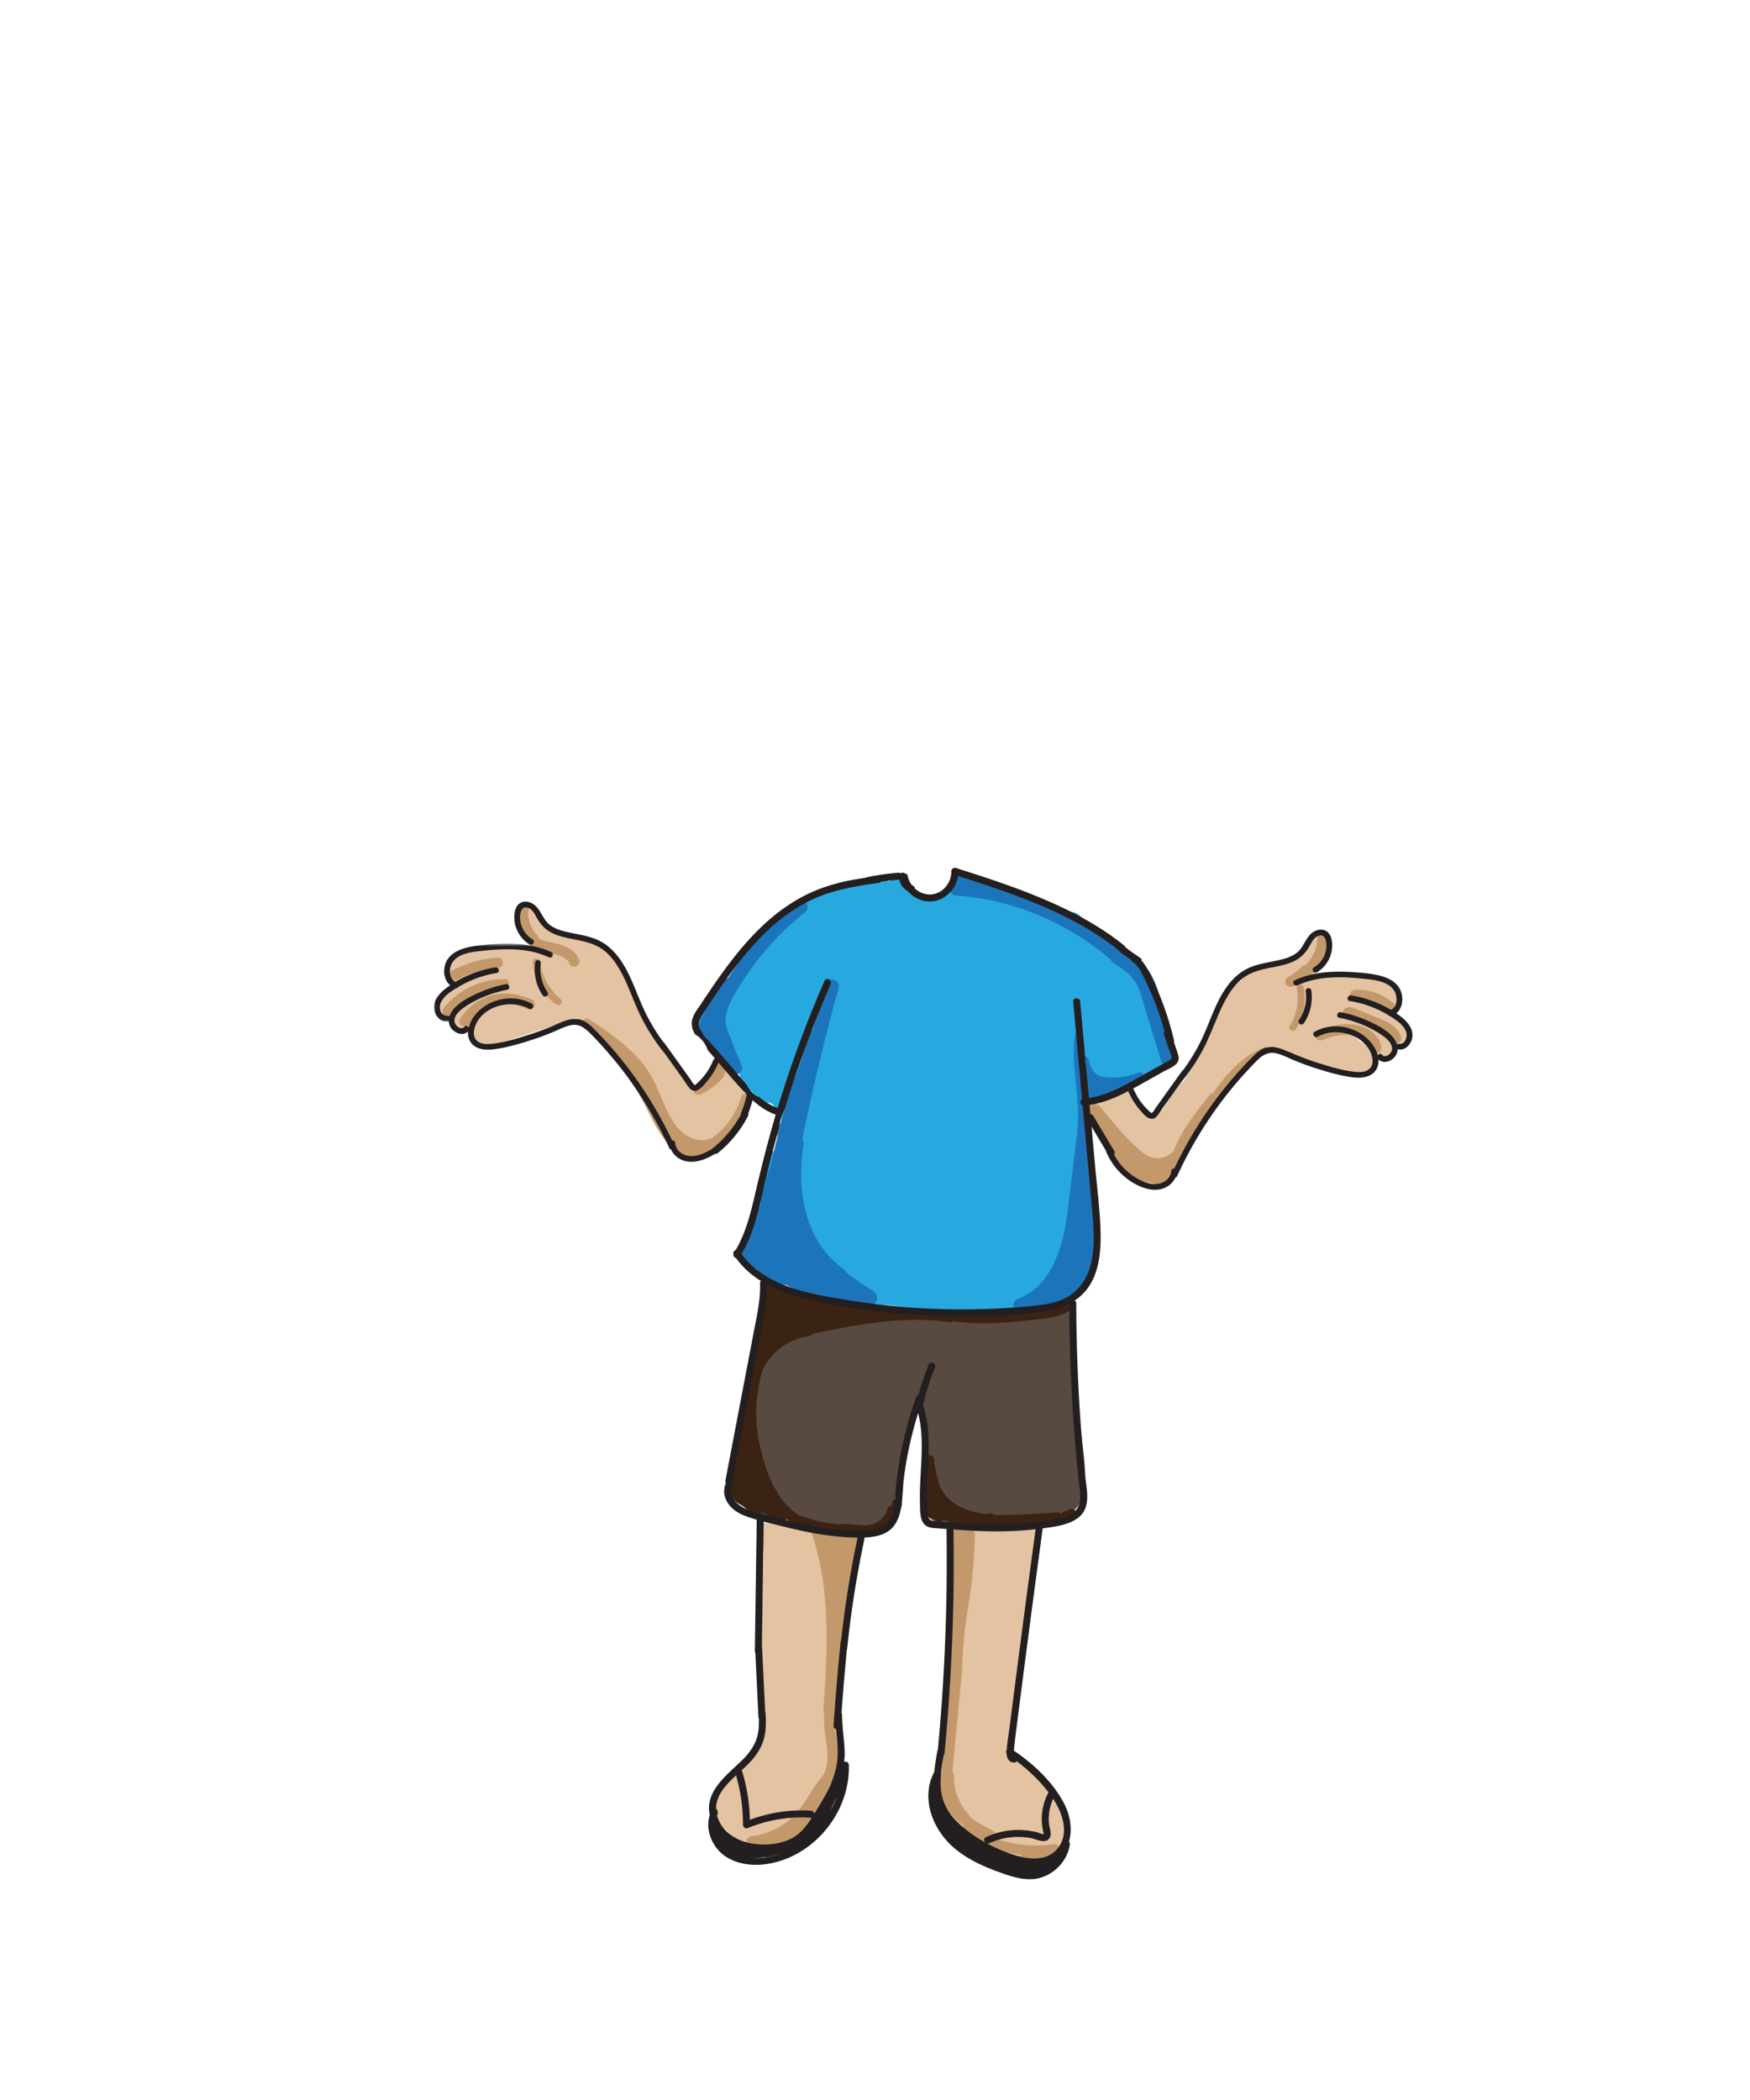 <svg width="500" height="600" xmlns="http://www.w3.org/2000/svg" xmlns:xlink="http://www.w3.org/1999/xlink"><defs><path id="a" d="M0 .705h34.059v22.268H0z"/></defs><g fill="none" fill-rule="evenodd"><path d="M244.84 439.84c.014-.788-.878-1.289-1.498-.9-.177-.217-.432-.362-.736-.334a31.43 31.43 0 01-1.535.087c-.127-.045-.245-.095-.382-.135-1.196-.349-2.502-.18-3.792.025a29.866 29.866 0 01-9.517-2.525c-.59-.269-1.142.046-1.389.49a11.094 11.094 0 01-3.018-.658c-.737-.277-1.402-.739-2.193-.85-.507-.07-1.032.02-1.422.294-.478-.503-1.486-.172-1.616.491a19.422 19.422 0 00-.157 6.515l-.002.028h.005c.013.088.016.177.03.266.051.328.337.56.651.66-.03.19-.068.371-.073.576l-1.226 48.041c-.04 1.567.682 2.633 1.696 3.241a5.73 5.73 0 00-.325 1.41c-3.939 7.285-12.819 12.006-14.656 20.19-.482 2.15.67 3.75 2.22 4.504.27.395.58.77.938 1.12.276.272.572.503.874.722 1.615 2.235 4.296 3.558 7.06 3.607.304.006.603-.04.897-.11.22.03.435.035.651.038 2 .254 3.852.11 5.571-.339a7.182 7.182 0 001.836-.463c.603-.245 1.13-.523 1.584-.905 5.295-2.894 9.107-8.738 11.938-14.068.49-.923.582-1.82.42-2.635a23.792 23.792 0 00.96-16.813 3.822 3.822 0 00-.325-.742c.426-.583.71-1.316.756-2.21l.796-15.356c.025-.087.065-.16.083-.252a135.222 135.222 0 002.563-19.585 3.432 3.432 0 00-.118-1.097c1.262-2.652 1.98-5.353 2.117-8.297a3.287 3.287 0 00-.223-1.312l.74-1.809c.161-.392.045-.702-.183-.91m59.36 82.166c-.538-7.873-7.327-14.583-13.756-18.736l.08-.039c-.817-1.352-1.572-2.732-2.197-4.162 1.017-1.395 1.246-3.337.685-4.978.212-.414.364-.9.433-1.468l5.837-47.698c.025-.203.018-.389.019-.579.294-.06.584-.25.675-.569.026-.086.041-.173.066-.26l.006.002c0-.01 0-.019.002-.029.589-2.114.868-4.268.799-6.466-.02-.673-.874-1.132-1.374-.697-.31-.323-.766-.48-1.228-.477-.725.007-1.385.378-2.083.555a9.168 9.168 0 01-2.793.257c-.157-.47-.604-.853-1.172-.665a24.953 24.953 0 01-8.872 1.258c-1.125-.37-2.268-.708-3.387-.52-.127.022-.24.057-.36.085a23.44 23.44 0 01-1.36-.288c-.268-.065-.517.044-.707.235-.497-.465-1.367-.086-1.468.695-.234.178-.382.47-.296.878.135.63.268 1.258.4 1.887-.2.394-.341.82-.388 1.27-.302 2.93-.05 5.696.695 8.486a3.783 3.783 0 00-.264 1.07 149.057 149.057 0 00-.535 19.713c.004.094.029.171.038.261l-1.503 15.298c-.088.891.06 1.653.358 2.285-.15.21-.286.44-.4.693-.085.19-.15.386-.23.577.374 1.015.433 2.112.004 3.144a22.444 22.444 0 00-.674 1.86c.362.722.542 1.52.434 2.352-.377 2.944-.796 5.877-1.102 8.822l.002.007-.004.014a94.888 94.888 0 00-.172 1.836c.032.265.084.534.17.812.033.102.072.21.104.312-.053 5.864 3.36 10.935 8.005 14.446 4.593 3.472 11.322 7.294 17.175 7.59 5.214.264 10.435-2.885 10.339-8.352a5.359 5.359 0 000-.717" fill="#E4C3A2"/><path d="M243.13 438.246c-.028.105-.05.212-.078.317-.024-.002-.047-.008-.072-.009-.708-.536-1.683-.718-2.612-.713-1.548.008-3.097.041-4.645.062a1.493 1.493 0 00-.514.103c-.06-.024-.127-.03-.19-.045-.077-.229-.14-.459-.219-.687-.622-1.815-3.52-1.036-2.893.798 5.576 16.273 4.47 33.706 3.34 50.586-.027.396.088.7.274.932-.302 3.251.358 6.405.72 9.66.306 2.771.294 5.675-1.13 8.116-.02.02-.043.035-.062.058-3.204 3.62-4.996 8.268-8.507 11.635-3.12 2.991-7.104 4.874-11.353 5.56-1.56-.364-2.759 1.92-1.15 2.718 5.05 2.51 10.84.502 14.645-3.29 3.947-3.936 6.416-9.377 8.577-14.47.015-.02.033-.035.048-.057 1.921-2.683 2.273-6.1 2.023-9.307-.27-3.469-1.264-6.977-.83-10.468.403-.228.711-.632.74-1.224.157-3.119.271-6.239.357-9.36.026-.117.043-.24.041-.377a67.531 67.531 0 01.014-2.546l.004-.22c.06-2.184.243-4.362.533-6.526.054-.15.095-.31.112-.476l.14-1.383c.004-.042 0-.08 0-.12l.818-3.789c.43-.21.703-.572.821-1.027.006-.016.016-.032.023-.049.888-2.207 1.078-4.684.617-7.017a138.87 138.87 0 013.301-16.587c.49-1.869-2.403-2.667-2.893-.798m57.952 88.656c-5.737.866-11.605.216-17.015-1.754.478-.655.501-1.622-.42-2.105-2.114-1.107-4.494-2.384-6.626-3.936a1.44 1.44 0 00-.408-.9c-2.786-2.973-4.2-6.986-4.016-11.011.018-.417-.174-.8-.47-1.075l2.624-27.522c.075-.172.131-.362.134-.588.088-6.165.641-12.308 1.66-18.388a136.125 136.125 0 001.968-21.401c.017-1.496-1.775-1.83-2.596-1.006a1.481 1.481 0 00-1.214.103c-.465-1.513-3.022-1.393-2.927.395.15 2.77.417 5.532.787 8.28-.336.24-.596.62-.666 1.145-.564 4.249-.515 8.5.052 12.737-.343 6.749-.685 13.498-1.029 20.246-.028.569.216.966.572 1.199-.806 8.447-1.61 16.894-2.417 25.343 0 .01.002.02.001.032-.688.144-1.117.76-1.182 1.467-.366 3.957 1.488 7.778 4.134 10.62 1.024 1.098 2.178 2.046 3.395 2.912-.73.58-.97 1.873.062 2.538a35.56 35.56 0 001.773 1.066c.112.28.308.518.605.644l7.894 3.337c.388.164.73.268 1.156.15.145-.04.291-.114.43-.205 1.511.352 3.047.6 4.592.768-.32.28-.535.682-.516 1.115.037.824.66 1.486 1.5 1.5 2.705.045 5.451-.783 7.647-2.371.125-.09.236-.2.336-.318.326-.041.653-.076.978-.124 1.902-.288 1.094-3.18-.798-2.893" fill="#C3996B"/><path d="M308.787 407.606a4.831 4.831 0 00-.233-1.137 5.607 5.607 0 000-1.553c-.834-5.92-1.666-11.841-2.498-17.761.621-.49 1.015-1.307.723-2.096a17.212 17.212 0 01-.77-2.727 15.498 15.498 0 01-.119-.711c-.007-.072-.037-.325-.04-.363-.004-.042-.003-.085-.007-.127 1.711-1.477 1.622-3.764.5-5.565.09-.324.18-.648.288-.968.34-.99-.388-2.23-1.397-2.46-.914-.208-1.739.16-2.206.887-1.074-.3-2.28-.264-3.52.277-4.875 2.125-11.892 1.476-17.127 1.669-6.059.225-12.124.254-18.184.084-4.854-.135-9.7-.407-14.535-.802a47.766 47.766 0 00-6.062-1.62 1.91 1.91 0 00-1.136-.362c-.427-.005-.85-.03-1.276-.05-.373-.055-.74-.128-1.116-.177a1.373 1.373 0 00-.573.063 39.461 39.461 0 01-5.092-.79 1.529 1.529 0 00-1.144-.748c-.178-.025-.355-.047-.532-.07v-.001a21.146 21.146 0 01-4.63-1.177 38.458 38.458 0 01-3.502-1.648c-.854-.461-1.67-.263-2.234.229-.013-.034-.036-.062-.045-.098-.655-2.487-4.514-1.432-3.857 1.064.1.382.25.725.422 1.052v.012l-.003.5-.625 4.465a5.972 5.972 0 00-.035.322c-2.964 5.184-3.916 10.912-3.112 16.78l-.096.398c-.069.283-.11.557-.134.825a96.553 96.553 0 00-2.793 11.174 5.432 5.432 0 00-.054 1.687c-1.52 4.933-3 9.988-3.325 14.86-.099 1.5.047 2.84.395 4.04-.255 1.368.12 2.852 1.457 4.123a8.76 8.76 0 003.623 2.064c.665.4 1.37.768 2.115 1.098.621.303 1.271.535 2.104.813 1.145.38 2.162.348 3.026.038.316.137.663.25 1.044.332 2.398.51 5.194 1.378 7.893 1.582l1.205.39c.51.165 1.032.216 1.548.186.39.18.826.32 1.324.405 4.514.753 9.865 2.372 14.092.594.047-.002.091.002.14-.001 5.758-.314 6.443-5.224 7.313-9.975 1.092-5.97 2.186-11.941 3.28-17.912a607.62 607.62 0 013.661-8.888c.49 2.392.936 4.795 1.337 7.207.065.393.21.75.39 1.089-.085 3.196-.383 6.397-.689 9.592-.38 3.967-.922 8.174.565 11.803-.322 2.706 1.268 5.683 4.785 5.683.291 0 .565-.028.83-.067 1.963.766 4.14.863 6.125.107a5.373 5.373 0 001.682.357c6.322.347 16.637 1.07 23.425-2.333 4.388.55 7.966-3.143 8.494-7.556.69-5.76-.665-12.326-1.085-18.108" fill="#594A41"/><path d="M304.175 371.715c-1.697 1.51-4.09 1.83-6.265 2.083-2.82.327-5.644.64-8.474.881-5.692.486-11.46.675-17.132-.15a1.546 1.546 0 00-1.134.263c-6.084-.829-12.183-.762-18.257-.178-.178-.398-.499-.727-.934-.788a471.627 471.627 0 00-10.47-1.34 1.06 1.06 0 00-.299.006 123.59 123.59 0 01-10.126-2.314 1.366 1.366 0 00-.838.031l-1.108-.24c-.215-.47-.66-.833-1.312-.846a11.802 11.802 0 01-5.09-1.272c-.577-.544-1.207-1.033-1.903-1.41a1.465 1.465 0 00-.407-.144c-.072-.062-.15-.118-.222-.184-1.428-1.293-3.556.823-2.12 2.123.161.146.335.277.503.416 0 .664-.025 1.325-.099 1.98a1.474 1.474 0 00-.404.687l-1.478 5.37c-.214.777.233 1.427.841 1.723-.034.06-.064.12-.1.178-.203.327-.399.617-.595.896-.14.11-.255.25-.328.42-.013.03-.034.057-.047.087-.204.264-.414.525-.649.794-.385.442-.524 1.028-.335 1.555-.22.647.04 1.463.66 1.791l.031.013c-.053.446.108.901.39 1.242-1.832 5.805-3.305 11.853-3.428 17.951-.435.138-.797.455-.909.98l-2.1 9.832c-.136.634.065 1.128.415 1.446l-1 4.181c-.106.438-.045.804.112 1.095-.06.19-.12.378-.182.567a1.605 1.605 0 00-.293.53c-.02.066-.03.138-.049.206-.469.983-.765 2.03-.904 3.138l-.01.033h.006c-.017.135-.047.263-.06.398-.059.658.274 1.09.738 1.297.445 1.12 1.285 2.092 2.35 2.627.24.121.493.163.742.167a8.067 8.067 0 002.237 1.851c.25.142.507.196.754.187a6.332 6.332 0 002.594.485c.172-.004.33-.04.48-.094l4.926 2.182c.672.298 1.448.227 1.916-.35a19.315 19.315 0 002.58 1.76c.321.181.637.231.925.19.058.03.115.06.177.083 3.378 1.267 6.921 2.011 10.517 2.277.06.004.116-.004.173-.008.27.08.557.116.855.071 3.456-.523 6.923.986 10.347-.177a9.583 9.583 0 006.086-6.325c.08-.267.081-.508.035-.726 1.667-.256 1.587-2.974-.255-2.974-1.12 0-1.588 1.01-1.407 1.858-.547.046-1.064.366-1.266 1.044a6.474 6.474 0 01-4.865 4.468c-1.477.307-3.05.09-4.534-.06-1.555-.157-3.059-.229-4.605-.036a1.82 1.82 0 00-.564-.135c-3.288-.243-6.574-.99-9.719-2.17a1.147 1.147 0 00-.53-.06c-6.845-3.952-9.696-12.12-11.474-19.39-1.149-4.7-1.517-9.418-.995-14.233.53-4.864 1.861-9.62 3.36-14.264.05-.154.067-.299.071-.438 3.233-1.708 6.807-2.574 10.386-3.329 4.454-.942 8.917-1.856 13.403-2.629 9.121-1.574 18.503-2.482 27.71-1.098.453.067.842-.05 1.148-.267 6 .78 12.024.614 18.044.063 2.956-.27 5.92-.564 8.862-.965 2.585-.352 5.034-1.023 7.023-2.79 1.445-1.286-.683-3.4-2.122-2.122" fill="#3B2314"/><path d="M307.473 432.012a1.123 1.123 0 00-.31-.482l-.303-.235a1.497 1.497 0 00-.758-.205l-.399.054a1.497 1.497 0 00-.662.386l-.187.187h-.319a1.13 1.13 0 00-.579.129 1.128 1.128 0 00-.482.311c-.141.13-.24.286-.302.463-.235-.326-.619-.542-1.163-.504-5.929.408-11.851.768-17.776.77l-.575-.337c-.613-.358-1.203-.234-1.623.111-3.747-.523-7.585-1.5-10.488-3.998-1.526-1.313-2.642-2.931-3.294-4.841-.084-.248-.146-.504-.219-.755.029-.44-.076-.85-.32-1.171a36.093 36.093 0 01-.292-1.335c-.215-1.095-.491-2.228-.46-3.348.054-1.931-2.946-1.929-3 0-.036 1.279.27 2.577.506 3.829.151.791.332 1.577.541 2.356l-.195 1.442c-.429.216-.763.639-.807 1.278a20.408 20.408 0 00.195 4.533c.188 1.211.406 2.712 1.712 3.214.354.134.722.163 1.08.119.032.047.053.097.086.143.621.88 1.941.895 2.515.14.846.365 1.713.638 2.603.828.209.145.459.249.76.278 3.693.367 7.383.511 11.073.516.026-.001.053.001.078-.001 5.966.004 11.93-.36 17.9-.771.702-.048 1.146-.483 1.335-1.006.042.056.079.116.13.168l.304.234c.233.136.486.204.757.205h.626c.208.008.4-.035.579-.129.146-.048.272-.13.386-.23l.062-.008c.254-.071.474-.2.661-.386l.314-.313c.146-.136.249-.297.31-.483.094-.178.137-.372.129-.578a1.126 1.126 0 00-.129-.578m-76.583-53.178a20.32 20.32 0 00-4.838 1.24 1.234 1.234 0 00-.838-.008c-4.942 1.84-8.807 5.85-10.387 10.895-.22.706.203 1.502.87 1.77.62.25 1.575.082 1.872-.614 2.306-5.395 7.437-9.539 13.32-10.283.803-.102 1.5-.616 1.5-1.5 0-.73-.69-1.603-1.5-1.5" fill="#3B2314"/><path d="M326.134 283.16c-.006-.013-.015-.02-.02-.033-1.334-2.415-2.704-4.805-4.16-7.148-.888-1.425-1.688-3.964-3.11-4.928-.642-.436-1.018-.997-1.2-1.596a5.943 5.943 0 00-2.517-1.265 99.706 99.706 0 01-6.143-6.143c-1.917-2.089-4.355-1.889-6.117-.608-2.944-2.59-6.434-4.573-10.426-5.799a5.358 5.358 0 00-1.308-.23l-2.307-1.29c-1.6-.896-3.156-.833-4.43-.217a38.908 38.908 0 00-7.355-3.513c-1.686-.6-3.104-.287-4.147.522-1.874.847-2.78 2.821-2.72 4.761-.009.043-.023.083-.032.127l-.014.003.04-.296c-.017.103-.045.201-.067.301-.113.026-.223.054-.338.072l.245-.033c-.8.152-1.529.422-2.187.92a264.93 264.93 0 01-.875-.139 5.39 5.39 0 00-1.915.031c-.92-.32-1.928-.32-2.87-.06-.627-.675-1.257-1.346-1.87-2.04a7.004 7.004 0 00-1.129-1.036c-1.04-1.09-2.54-1.802-4.5-1.802-.273 0-.527.028-.782.055-.825-.452-1.802-.738-2.933-.793-12.49-.603-23.707 5.398-30.728 15.056a7.761 7.761 0 00-1.36.95 34.168 34.168 0 00-6.52 7.74c-1.358.718-2.444 1.935-3.18 3.503a15.74 15.74 0 01-.15.287c-.149.286-.29.575-.447.856-.157.28-.322.557-.494.829l-.236.366c-.108.143-.279.375-.337.442-.212.242-.43.478-.655.709-.31.319-1.95 1.712-.677.733-1.103.849-2.008 1.666-2.585 2.839-.1.087-.205.17-.298.264a6.282 6.282 0 00-1.448 2.214c-.037.035-.075.065-.112.1-2.266 2.267-2.76 6.994 0 9.193l2.23 1.776c.268.9.755 1.793 1.524 2.627a55.43 55.43 0 005.86 5.48c.32 2.01 1.461 3.862 3.43 4.757 1.1 1.968 3.25 3.357 5.5 3.444l2.94 2.77c.071.067.15.126.225.189-.057.79-.123 1.579-.187 2.368-.979 1.21-1.318 2.896-1.018 4.437a71.402 71.402 0 00-.93 3.796c-2.315 1.166-3.058 4.102-2.225 6.405-.926 1.669-1.57 3.505-1.932 5.482l-.524 1c-1.06 2.013-1.079 4.556-.019 6.526-.78.7-1.26 1.659-1.472 2.683-1.113.78-1.738 2.026-1.927 3.346-2.365 2.739-1.274 8.15 3.266 8.42.615 1.644 2.042 2.939 4.275 3.015.805.91 1.997 1.516 3.58 1.516.183 0 .351-.022.524-.038.658.594 1.534.984 2.6 1.102.764.703 1.813 1.15 3.137 1.179.794 1.114 2.085 1.886 3.875 1.886.702 0 1.317-.13 1.865-.341.71.447 1.587.717 2.64.717.462 0 .882-.063 1.277-.16a5.315 5.315 0 002.095.614c4.063.355 8.132.64 12.202.892 15.804 2.238 31.6 1.952 47.371-.896.824-.148 1.484-.448 2.013-.843.12.008.24.017.364.017 2.393 0 3.884-1.388 4.498-3.127 2.078-1.03 2.901-3.48 2.467-5.636 3.192-7.694 1.38-18.054.01-26.611a5.644 5.644 0 00.445-2.905c.123-1.383-.24-2.816-1.115-3.876a5.565 5.565 0 00-.285-1.496c.008-2.89.17-5.777.46-8.652.164-1.644-.375-2.86-1.276-3.655-.017-2.684.067-5.363.345-8.028.187-1.787-.462-3.07-1.506-3.854-.02-.56-.043-1.12-.065-1.677.696.674 1.605 1.203 2.76 1.559a3.224 3.224 0 00.833 1.12 2.946 2.946 0 00.657.436c.051.023.105.043.157.064a3.083 3.083 0 00.674.198c.221.04.451.07.701.07.256 0 .492-.03.72-.071l.116-.022a3.304 3.304 0 00.703-.244c.181-.087.353-.185.506-.301.02-.014.036-.032.056-.047.133-.105.254-.221.366-.344.033-.037.068-.073.1-.111a3.232 3.232 0 00.39-.6 3.556 3.556 0 00.268-.698c.016-.06.032-.12.046-.18a4.018 4.018 0 00-.019-1.841c2.133-2.934 3.754-6.447 5.517-9.546 1.436-2.524 2.931-5.14 3.326-7.995" fill="#27A9E0"/><path d="M249.69 369a91.237 91.237 0 01-7.98-5.486 2.027 2.027 0 00-.781-1.045c-11.096-7.839-13.363-22.615-11.363-35.177.098-.618-.017-1.237-.344-1.714a617.255 617.255 0 0110.403-43.322c.692-2.484-3.166-3.543-3.858-1.064a570.185 570.185 0 00-3.492 13.225 1.69 1.69 0 00-.747.254l-.404.312c-.248.25-.42.544-.515.883l-.398 2.624a1.486 1.486 0 00-.062.501 1.657 1.657 0 00-.302.624 47.89 47.89 0 01-1.511 5.277 46.11 46.11 0 01-.966 2.517l-.125.29a46.905 46.905 0 01-.91 1.956 2.37 2.37 0 00-.23.92c-.356.255-.634.614-.736 1.06l-1.643 7.178c-.135.192-.25.41-.317.684-1.1 4.555-2.197 9.11-3.297 13.664-.028.097-.057.193-.087.29a36.885 36.885 0 00-1.376 4.588c-.027.12-.044.236-.053.35l-1.257 3.843c-.165.504-.074.983.154 1.4l-4.065 10.651c-.144.377-.12.78.016 1.148-1.422.157-2.45 1.85-1.23 3.32 2.335 2.814 5.103 5.21 8.186 7.174.55.35 1.086.387 1.548.228.867.523 1.806.988 2.743 1.032 1.185.61 2.394 1.18 3.64 1.684 6.422 2.6 13.545 2.984 20.35 3.86 2.085.266 2.554-2.783 1.01-3.729m63.559-25.306c-.063-.683-.39-1.302-.912-1.665.031-2.995-.095-5.972-.296-8.845-.062-.887-.589-1.462-1.238-1.734.355-2.928.712-5.855 1.068-8.782.131-1.075-1.013-2-2-2-1.189 0-1.869.922-2 2l-1.85 15.202c-.578 4.749-1.032 9.538-2.008 14.226-1.589 7.625-5.264 16.105-13.147 18.988-2.398.877-1.362 4.744 1.064 3.857a22.084 22.084 0 003.181-1.465c.424.342 1.006.493 1.703.287 5.725-1.688 11.554-3.904 14.223-9.696 1.323-2.871 1.847-5.97 2.17-9.091.39-3.753.39-7.527.042-11.282m-83.104-85.982c-.836-.837-1.979-.674-2.828 0a83.6 83.6 0 00-17.604 19.148c-.542.813-1.087 1.648-1.626 2.496-.28.087-.539.24-.739.486a52.65 52.65 0 00-5.179 7.641 1.946 1.946 0 00-.49.861c-.017.057-.027.117-.043.175-.28.537-.57 1.067-.83 1.615-.063.131-.11.268-.149.408a2.22 2.22 0 00-.569.89c-.77 2.23.205 4.676 2.034 6.01l2.451 3.83c.294.458.7.734 1.136.862.268.357.543.704.845 1.006.061.061.136.1.204.152l1.546 2.691c.538.935 1.81 1.26 2.737.717 1.01-.592 1.166-1.75.717-2.736a105.829 105.829 0 01-2.916-7.08c-.754-2.038-1.973-4.51-1.43-6.724.044-.184.058-.357.058-.525.115-.454.256-.908.426-1.36 1.39-3.7 3.752-7.209 5.983-10.447 4.511-6.545 10.041-12.353 16.266-17.288.847-.672.702-2.127 0-2.828m91.807 18.268c-.888-1.426-1.687-3.964-3.109-4.93-.714-.483-1.1-1.124-1.253-1.798a80.427 80.427 0 00-28.238-14.565c-.004-.01-.006-.02-.012-.026-.302-.47-.686-.706-1.196-.92l-8.004-3.35c-.214-.09-.49-.097-.763-.057-1.78-.846-3.727-1.321-5.705-1.31-1.046.007-2.048.916-2 2 .018.402.145.783.355 1.102-1.362.865-.985 3.594 1.12 3.742 14.242.997 28.051 6.194 39.554 14.627 3.242 2.376 6.263 5.047 9.073 7.918.601.612 1.311.702 1.93.489-.574-.98-1.152-1.957-1.752-2.922" fill="#1C75BB"/><path d="M335.454 300.918c-.062-.106-.133-.209-.195-.315.156-.997-.2-2.014-1.157-2.573a2.304 2.304 0 00-.657-.244c-.137-.2-.293-.389-.433-.587.098-.264.142-.548.103-.844-.029-.223-.078-.44-.114-.662.01 0 .016-.003.025-.004-.017-.043-.03-.088-.049-.133a21.155 21.155 0 00-1.68-5.46c-1.79-6.942-3.104-14.326-9.929-18.065-2.824-1.547-5.35 2.77-2.523 4.318 2.122 1.162 3.593 3.036 4.656 5.146-.105.016-.208.025-.317.054-1.1.303-2.124 1.646-1.805 2.847a2.797 2.797 0 00-1.105.046c-1.04.268-1.824 1.098-2.132 2.11-.26.863-.096 1.616.022 2.482.388 2.842.163 5.738-.597 8.514-.71.123-1.39.515-1.813 1.157-.51.775-.92 1.616-1.222 2.495-.527-.744-1.37-1.178-2.356-1.046-1.139.154-2.276 1.214-2.168 2.455l.645 7.45c-.495.582-.727 1.346-.495 2.193.33 1.197 1.812 2.241 3.075 1.746 4.084-1.6 8.092-3.397 11.978-5.434a111.148 111.148 0 005.458-3.054c.552-.329 1.102-.68 1.63-1.06.72.317 1.578.326 2.258-.11 1.14-.737 1.6-2.212.897-3.422m-79.332-50.132c-3.217 0-3.223 5 0 5 3.217 0 3.223-5 0-5" fill="#27A9E0"/><path d="M336.491 301.583c-1.84-6.056-3.634-12.128-5.526-18.167-.85-2.709-1.923-5.263-3.787-7.437-1.805-2.107-4.203-3.664-6.51-5.165-2.704-1.76-5.213 2.567-2.524 4.318 1.963 1.277 3.982 2.565 5.498 4.383 1.543 1.847 2.196 4.218 2.883 6.476 1.716 5.64 3.43 11.28 5.145 16.921.933 3.07 5.761 1.761 4.821-1.329m-11.244 4.839a18.423 18.423 0 01-9.256 1.334c-1.376-.157-2.63-.448-3.5-1.597-.78-1.03-1.17-2.316-1.54-3.535-.373-1.227-2.305-.704-1.929.532.017.055.037.111.053.165-.056-.009-.107-.019-.164-.019-.129-2.514-.12-5.029.207-7.55.166-1.272-1.836-1.26-2 0-1.169 8.982 1.662 17.907.665 26.894-.14 1.277 1.86 1.267 2 0 .45-4.06.12-8.107-.27-12.152l.076.2c.071.187.184.32.311.428.031.097.058.194.088.29.011.033.032.052.045.083-.265.435-.27.992-.022 1.445.03.052.073.09.108.137.513 1.283 2.086 1.323 3.231.857a8.88 8.88 0 00.706-.333l.11-.052c.965-.227 1.92-.629 2.837-.976a59.62 59.62 0 009.254-4.423c1.142-.67.14-2.217-1.01-1.728" fill="#1C75BB"/><path d="M212.741 312.527a4.387 4.387 0 00-.625-1.851c-.673-1.094-1.662-1.856-2.622-2.673-.233-.2-.464-.4-.682-.616-.075-.075-.147-.153-.221-.23.028.039.048.073.039.088a.925.925 0 00-.073-.122l-.001-.001a3.306 3.306 0 01-.112-.116l-.001-.002v-.007c.024.02.06.057.097.098l-.094-.14a4.76 4.76 0 01.014-.193c.047-.43-.084-.85-.311-1.223-.012-1.238-.808-2.462-2.405-2.462-1.557 0-2.354 1.17-2.405 2.379-.09.108-.174.22-.235.347a32.846 32.846 0 01-2.401 4.176 38.34 38.34 0 00-2.465 2.267l-9.426-14.903c-.551-.871-1.56-1.337-2.538-1.2a143.92 143.92 0 01-3.654-6.821c-.014-.028-.033-.05-.047-.076a42.067 42.067 0 01-.599-1.998c-.885-3.291-1.693-6.651-3.456-9.61-3.14-5.27-8.676-9.112-14.748-10.07a3.145 3.145 0 00-1.691.186c-1.239-.66-2.455-1.36-3.576-2.2-1.788-1.337-3.249-3.048-4.384-4.962-.668-1.126-1.779-1.368-2.753-1.082-.51-.2-1.071-.256-1.567-.096-1.375.445-2.008 1.696-1.746 3.076.87 4.59 4.395 8.603 8.759 10.26.041.197.102.394.207.587-3.959-1.575-8.204-2.123-12.483-2.15-2.348-.014-4.704.09-7.046.254-2.257.158-4.269.558-6.121 1.734a2.57 2.57 0 00-.688.086l-.597.252a2.514 2.514 0 00-.897.898c-.294.556-.455 1.096-.458 1.732-.001.176.019.353.047.528a5.583 5.583 0 00-.288 3.483c.098.409.33.77.63 1.068.038.043.078.082.119.122.015.014.029.028.044.04.308.28.7.487 1.187.562.181.035.362.053.545.045a36.584 36.584 0 00-4.745 3.582c-1.005.902-.918 2.617 0 3.535.18.18.38.312.587.422.361.728 1.065 1.275 2.128 1.275.208 0 .402-.022.584-.062-.011.149-.004.298.018.446-.39 2.126 2.348 4.25 4.177 2.284.714-.768 1.499-1.462 2.312-2.122-.426.586-.761 1.234-.93 1.973-.344 1.504.048 3.212 1.15 4.32 1.475 1.483 3.44 1.266 5.275.71 1.717-.516 3.427-1.056 5.138-1.596a669.068 669.068 0 0017.83-5.915 53.484 53.484 0 0112.341 11.079c4.053 4.972 7.467 10.545 11.102 15.827.073.105.169.186.254.279a34.125 34.125 0 001.707 3.315c.063.107.137.205.201.309a98.434 98.434 0 002.132 3.926c.064.117.123.236.196.346.102.175.197.355.3.529.083.14.192.259.303.377.064.148.129.298.197.44.187.396.467.73.737 1.072.147.188.308.362.492.515.322.268.674.56 1.055.753.781.396 1.645.66 2.532.61.663-.036 1.288-.252 1.767-.731.024-.024.043-.056.067-.081.104-.033.199-.086.301-.125.642.21 1.348.183 1.94-.228a26.964 26.964 0 002.238-1.754c.341-.25.651-.534.945-.835a26.82 26.82 0 002.564-2.81c.694-.115 1.328-.522 1.776-1.176a24.235 24.235 0 003.487-7.788c.184-.738.007-1.55-.43-2.165" fill="#E4C3A2"/><path d="M208.591 307.157a.696.696 0 00-.05-.062l.016.027.034.035m193.312-12.917a2.897 2.897 0 00-.087-.323c-.695-2.48-2.607-4.005-4.89-5.085.116-.04.23-.078.344-.131 2.17-1.024 2.519-3.804 1.605-5.78-.974-2.105-3.294-2.801-5.43-2.975a60.46 60.46 0 00-1.89-.122 22.16 22.16 0 00-1.387-.33c-2.44-.475-4.936-.629-7.406-.336-.295.035-.592.072-.89.115a16.531 16.531 0 00-8.302.697c3.398-2.82 6.278-6.354 6.264-11.029-.007-2.526-3.358-3.338-4.66-1.261-2.336 3.734-5.38 6.962-9.86 7.823-2.501.48-4.985.628-7.311 1.77-1.38.678-2.627 1.726-3.476 3.021-2.024 1.066-3.68 2.745-4.868 4.725-1.496 2.492-2.19 5.347-2.776 8.167a43.308 43.308 0 00-1.507 3.66 72.811 72.811 0 00-4.728 8.089c-.791 1.252-1.584 2.489-2.298 3.77a17.053 17.053 0 00-2.935 3.21c-.866 1.218-1.6 2.52-2.393 3.784a21.276 21.276 0 01-.852 1.281l-.183.252-.188.238a13.058 13.058 0 01-1.456 1.516l-.115.11c-.23.212-.548.38-.815.534-.134.076-.273.143-.407.216l-.051.031-.031.008c-.016.006-.034.01-.05.015-.066-.046-.134-.087-.2-.134a17.049 17.049 0 01-2.666-2.67 16.767 16.767 0 01-.97-1.474 2.374 2.374 0 00-.56-.638c.847-1.474.167-3.849-2.056-3.849-1.024 0-1.72.508-2.092 1.198-.096-.056-.191-.116-.288-.157-.778-.329-1.478-.225-2.226.125-1.57.737-3.184 1.418-4.725 2.217-.854.443-1.423 1.203-1.61 2.057-.245.504-.328 1.075-.116 1.64 1.153 3.076 2.792 5.933 4.895 8.434a20.188 20.188 0 007.827 9.71c.432.283.959.374 1.475.317.977 1.044 2.59 1.549 3.98 1.433a6.482 6.482 0 001.764-.42c.849.104 1.726-.22 2.265-1.21l.162-.296c.312-.263.569-.661.72-1.031.676-.99 1.163-2.06 1.588-3.201l1.968-3.61c.816.074 1.637-.27 2.126-1.25 2.32-4.662 4.83-9.228 7.516-13.687.039-.038.085-.066.12-.107 3.266-3.675 6.416-7.521 9.98-10.913 1.314-1.251 2.77-2.456 4.344-3.454a2.75 2.75 0 001.013.242 32.11 32.11 0 011.91.138l.453.055c.86.33 1.734.615 2.615.877.152.149.322.29.533.412 4.364 2.533 9.216 4.008 14.049 5.352 1.925.535 4.112 1.076 5.996.387 1.085.398 2.519.03 3.055-1.06 1.05-2.14.64-4.479-.977-6.227-.63-.68-1.415-1.195-2.262-1.618a12.305 12.305 0 00-4.708-3.248c.1-.015.205-.023.298-.054.026-.007.05-.022.077-.032.313.162.65.258 1.028.313l.082.016c.12.023.24.04.36.065.264.05.524.11.784.18.442.118.907.373 1.354.454a12.104 12.104 0 011.014.525c.426.246.826.524 1.227.809.078.066.158.13.235.199.204.175.4.357.594.545.349.342.668.71.979 1.086.075.105.15.208.22.315.138.202.269.408.392.618.273.463.51.944.719 1.44.226.534.965 1.002 1.495 1.149.598.164 1.395.09 1.926-.253.534-.344 1.003-.856 1.149-1.493.16-.702.024-1.272-.252-1.927-.025-.057-.054-.11-.08-.167-.035-.152-.094-.305-.152-.456.245-.016.48-.077.7-.16a2.394 2.394 0 001.68.684c1.3 0 2.569-1.145 2.5-2.5a7.695 7.695 0 00-.198-1.356" fill="#E4C3A2"/><path d="M213.643 312.39c-.803-.221-1.605.27-1.845 1.048a23.77 23.77 0 01-6.069 9.929 1.403 1.403 0 00-.577.406c-1.977 2.252-5.346 2.477-7.96 1.228-3.19-1.525-5.2-4.722-6.672-7.804-1.698-3.556-2.883-7.355-5.013-10.697-1.906-2.992-4.36-5.603-7.05-7.903-3.143-2.688-6.578-5.006-10.017-7.295-1.61-1.073-3.115 1.525-1.514 2.59 2.52 1.678 5.093 3.397 7.52 5.285-.61.513-.89 1.467-.194 2.224a65.042 65.042 0 017.286 9.499c2.032 3.236 3.605 6.69 5.41 10.05 1.65 3.073 3.64 6 6.484 8.086 2.692 1.974 6.34 2.68 9.098.5.422-.334.553-.74.5-1.124 1.586-.41 3.055-1.208 4.177-2.455a1.5 1.5 0 00.498-.32 26.91 26.91 0 006.986-11.401c.24-.775-.284-1.636-1.048-1.846" fill="#C3996B"/><path d="M205.389 303.683c-.638-.21-1.357.143-1.694.689a24.826 24.826 0 01-1.125 1.674c-.092.125-.183.25-.28.373l-.033.04a23.882 23.882 0 01-3.622 3.672 1.218 1.218 0 00-.281.275c-.238.282-.328.676-.286 1.06.003.037.006.073.011.11.007.04.018.08.028.12.014.056.028.11.049.164.073.202.183.385.333.522.371.34.796.458 1.215.404a.813.813 0 00.067-.008 1.67 1.67 0 00.368-.111c.058-.021.116-.025.173-.052a21.719 21.719 0 004.905-3.3c.782-.695 1.637-1.487 1.861-2.555.279-1.323-.384-2.648-1.689-3.077m-53.321-18.013c-3.787-1.704-7.827-2.439-11.875-1.216-3.609 1.09-6.742 3.445-8.744 6.643-1.028 1.64 1.567 3.148 2.59 1.513 1.586-2.53 4.096-4.4 6.952-5.263 3.244-.979 6.51-.46 9.563.913.738.332 1.613.213 2.052-.538.376-.642.205-1.719-.538-2.053" fill="#C3996B"/><path d="M144.032 279.738c-6.6.006-13.106 3.06-17.234 8.229-.505.633-.618 1.504 0 2.123.524.523 1.613.635 2.12 0 3.66-4.584 9.234-7.347 15.114-7.352 1.93-.001 1.934-3.001 0-3m-1.835-6.145a32.305 32.305 0 00-13.08 3.771c-1.7.916-.186 3.506 1.516 2.591a28.692 28.692 0 0111.564-3.362c.809-.057 1.5-.648 1.5-1.5 0-.768-.688-1.557-1.5-1.5m23.162.347c-1.056-2.381-3.614-3.605-6-4.247-1.816-.49-3.89-.7-5.516-1.633a1.476 1.476 0 00-.42-.964 11.147 11.147 0 01-.676-.766l-.028-.038a10.467 10.467 0 01-.975-1.648c-.037-.078-.072-.158-.11-.237 0-.005-.001-.005-.003-.011-.065-.187-.141-.371-.203-.56a10.607 10.607 0 01-.385-1.538l-.03-.192-.007-.063c-.067-.75-.068-1.495.02-2.243.09-.782-.756-1.533-1.5-1.5-.892.039-1.402.662-1.5 1.5-.34 2.893.538 5.859 2.257 8.194-.147.457-.072.978.382 1.418 1.922 1.862 4.512 2.388 7.029 2.96 1.067.244 2.108.529 3.014 1.006.985.519 1.608 1.055 2.06 2.077.329.74 1.409.915 2.052.538.764-.447.868-1.31.539-2.052m196.161 25.202c-6.565 2.29-11.035 7.752-15.017 13.207-.337-.001-.68.149-.967.52-2.952 3.787-5.935 7.588-8.264 11.802-.772 1.395-1.415 2.834-2.028 4.292a6.466 6.466 0 01-3.9 1.914c-2.388.286-4.201-.955-5.928-2.457-4.198-3.654-7.654-8.12-11.24-12.35-.281-.331-.606-.472-.927-.488a1.265 1.265 0 00-.225-.2c-1.11-1.335-3.476.108-2.463 1.675.24.37.479.746.718 1.118 2.564 5.062 4.207 10.644 8.085 14.93 2.492 2.755 6.005 4.634 9.615 4.772.106.094.228.18.384.25 4.422 1.968 6.759-3.442 8.317-7.28.154-.227.319-.448.469-.68.192-.255.372-.524.538-.805.249-.42.27-.828.15-1.178 2.312-4.781 5.57-9.022 8.82-13.193.175-.225.269-.461.31-.7.314-.6.666-1.18 1.075-1.722.242-.305.492-.602.76-.882a1.06 1.06 0 00.273-.798c3.222-4.164 6.95-8.064 11.976-9.818 1.208-.421.689-2.355-.531-1.93m33.127-.162c-.661-3.268-3.677-5.48-6.82-6.065-3.636-.678-7.603.003-10.991 1.404-.75.309-1.281.995-1.047 1.845.194.708 1.09 1.359 1.844 1.047 2.77-1.144 5.94-1.84 8.948-1.474 2.338.285 4.675 1.579 5.172 4.04.162.795 1.104 1.252 1.846 1.048.827-.228 1.209-1.05 1.048-1.845" fill="#C3996B"/><path d="M400.32 296.413c-.727-3.039-3.746-4.385-6.364-5.463l-5.16-2.125c-1.388-.57-3.602-1.883-4.85-.34-.51.628-.615 1.505 0 2.12.453.453 1.314.591 1.873.221l.004.001c.354.12.696.281 1.042.424l2.014.83 4.279 1.762c1.668.687 3.837 1.555 4.27 3.367.45 1.877 3.343 1.083 2.893-.797m-2.205-9.819c-3.037-2.576-6.946-3.995-10.94-3.815-.784.035-1.538.664-1.5 1.5.034.782.66 1.537 1.5 1.5.431-.02.863-.024 1.294-.005.216.009.432.024.647.044.045.004.39.046.44.049a14.275 14.275 0 013.236.889l.093.04c.393.179.78.369 1.158.581.737.413 1.423.891 1.952 1.338.616.525 1.514.607 2.12 0 .537-.537.62-1.595 0-2.121m-21.66-18.813c-.08 2.96-1.33 5.805-3.37 7.953-.4-.02-.805.11-1.11.423a17.9 17.9 0 01-1.653 1.486 17.603 17.603 0 01-2.404 1.54c-.695.367-.965 1.391-.539 2.052.456.706 1.31.931 2.053.538.456-.24.901-.506 1.337-.786.132-.03.265-.057.391-.118 4.906-2.422 8.148-7.642 8.295-13.088.052-1.93-2.948-1.93-3 0m-216.222 17.744a17.734 17.734 0 01-6.06-10.92c-.165-1.106-2.059-.856-1.964.266.377 4.46 2.497 8.689 5.95 11.565.103.086.217.154.337.202.11.098.211.205.323.3.411.35 1.01.404 1.414 0 .358-.357.414-1.062 0-1.413m212.232-3.463c-.096-.531-.743-.832-1.23-.698-.56.154-.794.697-.699 1.23.65 3.603-.1 7.364-2.002 10.482-.672 1.1 1.057 2.107 1.727 1.008 2.192-3.594 2.948-7.887 2.204-12.022" fill="#C3996B"/><path d="M333.46 303.287l-8.207 4.608c-4.439 2.493-9.039 5.08-14.132 5.796l-.838-9.234a3.338 3.338 0 01-.215-1.126c0-.422.012-.844.032-1.264a3.845 3.845 0 01-.166-1.464l-1.306-14.4c-.116-1.27-2.117-1.284-2 0l2.524 27.832c-.637.44-.589 1.544.161 1.766l.992 10.934c.608 6.707 1.235 13.413 1.825 20.121.426 4.855.691 9.912-.554 14.673-1.344 5.14-4.729 8.864-9.864 10.4-2.776.831-5.676 1.113-8.55 1.37-3.293.293-6.592.507-9.894.64-13.28.533-26.62-.217-39.749-2.287-10.87-1.714-24.78-3.692-31.62-13.413 2.386-4.07 3.831-8.589 4.963-13.155 1.267-5.11 2.361-10.259 3.69-15.356a299.64 299.64 0 012.007-7.256c.241-1.967.752-3.875 1.643-5.58a329.925 329.925 0 016.17-18.404 329.27 329.27 0 016.937-17.25c.508-1.168-1.214-2.187-1.727-1.01a335.43 335.43 0 00-11.54 30.42 280.019 280.019 0 00-1.838 5.913c-1.94-.679-3.693-1.802-5.313-3.158a3.24 3.24 0 01-1.552-.839c-.81-.81-1.512-1.669-2.013-2.66-1.81-2.007-3.48-4.132-5.096-5.986l-4.1-4.708c-.636-.73-1.313-1.464-1.969-2.215a3.782 3.782 0 01-1.12-1.13c-.185-.288-.296-.639-.365-1.002-.05.001-.1-.004-.155.007-.088-.14-.193-.272-.274-.416-1.13-2.008-.266-3.506.88-5.25a441.981 441.981 0 012.802-4.229c7.332-10.906 15.76-22.075 27.93-27.859 3.916-1.86 8.127-2.986 12.376-3.787 2.111-.397 4.235-.719 6.361-1.02.26-.036.582-.1.942-.168.001-.058-.002-.119-.002-.177a64.56 64.56 0 015.23-.616c.071-.005.135-.033.204-.05.203 1.375 1.117 2.631 2.348 3.277 1.73 1.994 4.35 3.223 7.036 2.957 3.795-.375 6.828-3.566 7.372-7.246 10.821 3.451 21.675 7.025 31.8 12.23 4.874 2.505 9.568 5.406 13.865 8.816 1.08 1.135 2.397 1.972 3.687 2.843a.94.94 0 00.436.596c1.632 1.013 2.47 2.821 3.303 4.48a80.652 80.652 0 012.782 6.142 84.639 84.639 0 013.126 9.335c-.195.213-.294.505-.168.873l1.498 4.375c.213.623.585 1.315.666 1.968.097.796-.674 1.014-1.26 1.343m-26.119 110.927c.204 2.372.424 4.742.661 7.111.214 2.143.581 4.316.604 6.471.021 2.057-.692 3.705-2.518 4.734-1.648.928-3.6 1.287-5.433 1.652-4.399.875-8.88 1.25-13.362 1.335-4.52.087-9.04-.119-13.55-.422-2.29-.155-4.597-.27-6.88-.517-1.142-.123-1.59-.606-1.764-1.73-.173-1.11-.207-2.263-.244-3.383-.306-9.355 1.89-18.983-1.137-28.075a77.267 77.267 0 013.468-10.805c.203-.5-.22-1.099-.7-1.23-.57-.157-1.025.196-1.229.7a77.37 77.37 0 00-2.873 8.483.964.964 0 00-.648.62 108.375 108.375 0 00-5.864 26.794c-.229 2.578-.167 5.442-1.396 7.794-1.3 2.491-3.964 3.287-6.594 3.488-2.976.228-6.014.038-8.977-.267-6.396-.659-12.667-2.205-18.868-3.855-2.957-.787-6.518-1.309-8.993-3.233-1.143-.888-2.098-2.198-2.185-3.685-.047-.817.203-1.583.568-2.306-.048-1.19.127-2.362.491-3.49-.042-.004-.08-.022-.124-.02 1.617-8.473 3.232-16.945 4.85-25.418l2.7-14.162c.87-4.553 1.896-9.14 1.815-13.8 5.54 2.976 12.052 4.466 18.107 5.598a205.697 205.697 0 0041.166 3.48c6.594-.109 13.313-.354 19.84-1.357 2.546-.392 5.02-1.09 7.226-2.23.03 9.327.31 18.654.853 27.968.267 4.59.597 9.176.99 13.757m-18.78 78.45c-.31 2.442-.764 4.921-.944 7.38-.17.302-.206.683-.033 1.006.08 1.27.68 2.48 2.118 2.55.373.018.624-.145.78-.376 3.406 2.54 6.526 5.523 9.098 8.894-.02.033-.05.05-.069.086-1.148 2.213-1.798 4.637-1.859 7.132-.03 1.264.104 2.535.37 3.772.047.227.165.494.16.725-.009.294.158.194-.15.19-.51-.01-1.162-.359-1.659-.489-4.9-1.279-10.104-.748-14.692 1.361-.725.332-.608 1.12-.14 1.544-3.253-1.796-6.307-4.01-8.775-6.655-2.275-2.435-3.65-5.382-3.943-8.713-.128-1.459-.087-2.919.044-4.373l.001-.008c.158-1.763.452-3.519.77-5.257a.999.999 0 00.233-.543 575.627 575.627 0 002.604-49.56c.042-4.692.025-9.385-.046-14.077 0-.097-.033-.172-.056-.255 3.545.254 7.094.46 10.648.52 4.297.075 8.598-.088 12.868-.596a6449.924 6449.924 0 00-7.328 55.742m12.33 21.284c2.774 4.193 4.843 10.318.976 14.532-3.602 3.927-9.837 2.458-14.172.806a48.783 48.783 0 01-5.719-2.615c.218.062.46.067.713-.049a19.645 19.645 0 017.74-1.78 19.293 19.293 0 013.9.287c1.22.22 2.448.813 3.677.903 1.071.076 1.965-.533 2.146-1.615.185-1.098-.346-2.3-.446-3.395a14.148 14.148 0 011.184-7.074m-60.575-45.223a1.03 1.03 0 00-.162.458 750.38 750.38 0 00-1.993 23.916c-.036.532.29.83.684.92.353 3.536.823 7.108.135 10.595-.808 4.094-2.78 7.82-4.942 11.347-.456.744-.916 1.517-1.39 2.292-.065-.444-.368-.862-.937-.9a41.845 41.845 0 00-17.452 2.595 52.655 52.655 0 00-2.175-13.752 1.003 1.003 0 00-.209-.385c.537-.49 1.06-.973 1.546-1.45 2.64-2.583 4.66-5.51 5.194-9.24.283-1.974.216-3.95.092-5.93-.025.007-.05.01-.077.015l-.91-18.893c-.002-.047-.024-.082-.03-.126l.511-35.439c1.84.485 3.692.928 5.52 1.384 3.436.858 6.895 1.632 10.392 2.196 3.41.55 6.852.921 10.306.976.2.003.402.004.603.006-2.068 9.72-3.62 19.54-4.706 29.415m-3.126 48.713l1.676-3.673.151-.308a26.748 26.748 0 01-1.827 3.981m-10.89 7.751c-3.56 1.905-8.28 2.214-12.187 1.391-3.822-.806-7.37-3.056-8.885-6.787a9.059 9.059 0 01-.357-1.087c.066-.156.126-.314.205-.468.027-.053.043-.104.06-.155a5.87 5.87 0 01-.186-.945 1.158 1.158 0 00-.346-.282c-.104-3.834 2.76-6.879 5.698-9.603a50.698 50.698 0 011.98 14.133c0 .584.652 1.217 1.266.963a40.48 40.48 0 0118.163-2.996c.1.007.178-.019.262-.036-1.509 2.344-3.245 4.574-5.674 5.872m-11.614 5.65c1.273.085 2.546 0 3.796-.229.16.036.324.051.494.02a29.255 29.255 0 004.601-1.256c-2.869 1.122-5.938 1.72-8.89 1.465m121.612-230.473l-.854-2.495a.996.996 0 00.012-.49 85.613 85.613 0 00-4.429-13.734 84.644 84.644 0 00-2.879-6.186c-.604-1.164-1.274-2.278-2.157-3.205.131-.022.261-.058.393-.073-1.57-1.31-3.419-2.292-4.949-3.663.022-.044.037-.09.06-.135-7.923-6.476-17.349-11.157-26.773-14.91-7.094-2.827-14.366-5.177-21.638-7.493-.614-.195-1.279.333-1.267.964.07 3.228-2.475 6.407-5.804 6.614-1.737.11-3.373-.565-4.606-1.692-.039-.403-.292-.77-.713-.88l-.128-.04a6.578 6.578 0 01-1.215-2.67c-.096-.473-.427-.69-.789-.712-.175-.14-.409-.249-.626-.239-.216.01-.427.087-.599.221-.165-.127-.356-.216-.57-.2a69.107 69.107 0 00-9.29 1.333c-.094.02-.172.072-.25.121-3.894.604-7.776 1.362-11.516 2.621-7.032 2.365-13.212 6.576-18.51 11.721-5.299 5.146-9.743 11.112-13.898 17.196a347.172 347.172 0 00-3.05 4.554c-1.009 1.533-2.37 3.146-2.585 5.028-.148 1.298.267 2.493.902 3.582 1.787 1.037 3.006 2.685 3.652 4.56.548.624 1.096 1.252 1.641 1.878 3.136 3.6 6.165 7.353 9.506 10.77a29.227 29.227 0 01-1.763 5.575 3.37 3.37 0 012.055.14 32.448 32.448 0 001.363-4.107c1.952 1.77 4.137 3.295 6.606 4.151-2.28 7.772-4.257 15.62-6.087 23.522-1.213 5.242-2.618 10.484-5.333 15.16-.485.173-.852.666-.635 1.215-.11.518.265.954.737 1.092 1.94 2.711 4.377 4.836 7.112 6.537a.887.887 0 00-.264.686c.137 4.838-.982 9.591-1.883 14.316l-2.655 13.918-5.356 28.081a.976.976 0 00.123.698c-.583 1.495-.727 3.07.02 4.754 1.147 2.59 3.651 4.056 6.225 4.941.848.292 1.71.56 2.576.811-.184 12.624-.366 25.25-.549 37.873.047-.012.095-.015.143-.024l.892 18.525c.01.175.058.321.13.448a28.5 28.5 0 01-.074 2.907c-.33 3.945-2.429 6.82-5.209 9.462-4.36 4.147-10.158 8.653-8.76 15.22-1.083 3.433.016 7.216 2.405 9.94 3.164 3.606 8.378 4.631 12.962 4.141 8.795-.938 16.553-6.679 20.826-14.312 2.406-4.297 3.695-9.178 3.55-14.109-.024-.786-.78-1.087-1.356-.912.032-.268.077-.535.1-.805.218-2.799-.21-5.59-.45-8.373a84.009 84.009 0 01-.265-4.729c-.04.02-.083.031-.123.048a748.37 748.37 0 011.545-18.376c.02.01.04.015.058.024a294.511 294.511 0 014.945-31.447c.031-.149.028-.288.004-.416 2.013-.073 4.03-.35 5.836-1.237 5.544-2.724 4.776-10.222 5.395-15.367.774-6.423 2.177-12.763 4.11-18.937 2.097 8.224.31 16.87.518 25.265.046 1.863-.106 4.315.86 5.985.988 1.706 3.103 1.578 4.82 1.713.66.052 1.32.1 1.981.15a1.003 1.003 0 00-.074.394 574.941 574.941 0 01-1.383 49.608 581.549 581.549 0 01-1.088 13.052.94.94 0 00-.125.31c-.364 1.973-.705 3.997-.889 6.016-4.05 7.57-.369 16.718 5.826 21.89 3.407 2.845 7.417 4.804 11.555 6.345 4.145 1.542 8.964 3.38 13.377 1.89 4.098-1.383 7.321-5.029 7.964-9.333a1.014 1.014 0 00-.258-.85c1.062-3.462.343-7.534-1.316-10.772-3.157-6.16-8.692-11.342-14.4-15.207.223-2.934 1.121-9.526 1.213-10.253a6393.535 6393.535 0 016.981-53.008c.012-.092-.008-.173-.016-.257 3.573-.473 7.967-.99 10.682-3.469 3.247-2.967 1.83-8.088 1.45-11.89a499.753 499.753 0 01-1.272-14.97 508.264 508.264 0 01-1.233-33.959.891.891 0 00-.463-.808c1.762-1.163 3.295-2.67 4.464-4.626 2.522-4.217 3.022-9.367 2.96-14.18-.08-6.299-.936-12.612-1.504-18.879l-1.654-18.23c5.89-.83 11.121-3.895 16.258-6.779l4.751-2.667c1.234-.694 2.922-1.306 3.88-2.378.941-1.052.515-2.293.108-3.483" fill="#231F20"/><g transform="translate(124 268.916)"><mask id="b" fill="#fff"><use xlink:href="#a"/></mask><path d="M33.632 3.164C27.692.392 21.076.447 14.68 1.02c-4.59.413-11.252 1.273-11.756 7.055-.149 1.71.418 3.47 1.693 4.516-.514.355-1.017.723-1.504 1.111C1.432 15.04-.23 16.992.026 19.29c.215 1.93 1.751 3.838 3.837 3.672 1.053-.083 1.062-1.737 0-1.653-1.732.137-2.517-1.95-2.06-3.367.615-1.914 2.548-3.2 4.145-4.247.162-.105.33-.2.492-.302a.743.743 0 00.528-.326A31.035 31.035 0 0117.94 9.081c1.047-.17.603-1.764-.44-1.595-3.97.646-7.893 2.04-11.366 4.131-1.844-.872-1.919-3.62-1.038-5.258 1.388-2.575 4.942-3.184 7.567-3.486 6.653-.764 13.91-1.187 20.136 1.72.958.446 1.798-.979.834-1.429" fill="#231F20" mask="url(#b)"/></g><path d="M203.813 302.87a18.089 18.089 0 01-4.583 6.594c-.138.126-.303.341-.476.422-.3.141-.185.182-.45-.044-.378-.325-.667-.924-.957-1.329l-7.51-10.5a.852.852 0 00-.317-.273 54.287 54.287 0 01-5.352-8.9c-2.338-4.925-3.865-10.32-7.062-14.8-1.449-2.032-3.238-3.836-5.446-5.037-2.298-1.25-4.88-1.746-7.42-2.253-2.44-.487-5.102-.954-7.143-2.483-2.25-1.684-2.649-5.066-5.292-6.272-1.174-.535-2.644-.584-3.633.36-1.046.996-1.269 2.724-1.218 4.097.111 3.01 1.76 5.813 4.341 7.357.915.55 1.747-.88.834-1.426a7.315 7.315 0 01-3.527-6.368c.026-1.267.387-3.096 2.04-2.693 1.424.348 2.097 1.768 2.746 2.941 1.168 2.108 2.72 3.627 4.948 4.581 2.148.92 4.468 1.29 6.743 1.756 2.35.483 4.68 1.071 6.706 2.407 2.017 1.33 3.576 3.24 4.83 5.283 2.604 4.25 4.058 9.065 6.201 13.541a55.734 55.734 0 006.891 10.891l.03-.022 3.232 4.522 2.235 3.125c.665.93 1.284 2.122 2.14 2.887 1.693 1.52 3.727-1.159 4.726-2.345a20.523 20.523 0 003.337-5.58c.4-.986-1.199-1.415-1.594-.44m-59.34-21.67a35.778 35.778 0 00-8.019 2.594c-2.348 1.077-4.96 2.385-6.705 4.344-1.436 1.614-2.198 3.958-.711 5.79 1.152 1.42 3.465 2.18 4.828.608.693-.801-.471-1.975-1.169-1.17-.916 1.057-2.532-.201-2.796-1.262-.448-1.803 1.52-3.455 2.808-4.337 3.644-2.492 7.887-4.123 12.203-4.972 1.043-.206.602-1.8-.439-1.595" fill="#231F20"/><path d="M211.94 317.942a31.422 31.422 0 01-8.24 10.074c-.024.02-.031.052-.053.074-.332.223-.672.435-1.021.634-1.774 1.006-3.897 1.832-5.972 1.508-1.82-.283-3.605-1.668-3.723-3.608-.033-.544-.485-.805-.91-.79-5.572-11.794-13.146-22.705-22.382-31.924-1.047-1.046-2.184-2.061-3.618-2.526-1.577-.51-3.273-.194-4.793.356-1.658.598-3.247 1.386-4.886 2.035a82.506 82.506 0 01-5.277 1.883c-3.346 1.066-6.887 2.147-10.387 2.548-1.307.149-2.84.196-3.995-.535-1.49-.942-1.502-2.798-.98-4.302 2.063-5.948 10.229-8.04 15.409-5.163.932.517 1.766-.91.835-1.427-4.826-2.681-11.194-1.728-15.163 2.076-2 1.915-3.78 5.056-2.812 7.888 1.012 2.96 4.288 3.422 6.999 3.08 3.685-.465 7.377-1.547 10.902-2.69a82.189 82.189 0 005.626-2.052c1.722-.701 3.409-1.606 5.212-2.078 2.12-.555 3.737.139 5.275 1.602 1.28 1.216 2.487 2.519 3.68 3.82a112.073 112.073 0 017.04 8.478 114.686 114.686 0 0112.529 21.13c.117.256.304.379.505.413.588 1.308 1.683 2.354 3.048 2.947 2.269.986 4.837.522 7.034-.428a17.224 17.224 0 002.412-1.28c.304.045.62-.045.88-.255a32.799 32.799 0 008.554-10.48c.59-1.141-1.135-2.154-1.727-1.008m-55.499-34.462c-1.604-2.353-2.348-5.274-1.937-8.108.064-.442-.11-.888-.578-1.017-.388-.106-.952.133-1.016.577-.475 3.275.233 6.637 2.103 9.383.252.369.727.533 1.132.297.365-.214.548-.761.296-1.131m213.488-3.401c5.939-2.772 12.556-2.717 18.953-2.144 4.591.413 11.252 1.273 11.756 7.055.148 1.71-.419 3.47-1.693 4.516a28.16 28.16 0 011.504 1.111c1.679 1.337 3.342 3.29 3.085 5.588-.214 1.93-1.75 3.838-3.836 3.672-1.054-.083-1.063-1.737 0-1.653 1.732.137 2.516-1.95 2.061-3.367-.616-1.914-2.55-3.2-4.146-4.247-.163-.105-.33-.2-.493-.302a.745.745 0 01-.528-.326 31.023 31.023 0 00-10.97-3.986c-1.048-.17-.603-1.764.44-1.595 3.97.646 7.893 2.04 11.365 4.131 1.845-.872 1.92-3.62 1.038-5.258-1.388-2.575-4.941-3.184-7.566-3.486-6.654-.764-13.91-1.187-20.136 1.72-.958.446-1.799-.979-.834-1.429" fill="#231F20"/><path d="M323.748 310.87a18.117 18.117 0 004.583 6.594c.14.126.303.341.476.422.3.141.185.182.45-.044.378-.325.667-.924.958-1.329l7.51-10.5c.09-.128.2-.214.316-.273a54.292 54.292 0 005.353-8.9c2.337-4.925 3.864-10.32 7.061-14.8 1.45-2.032 3.238-3.836 5.446-5.037 2.298-1.25 4.881-1.746 7.42-2.253 2.442-.487 5.103-.954 7.143-2.483 2.25-1.684 2.65-5.066 5.293-6.272 1.173-.535 2.643-.584 3.633.36 1.045.996 1.268 2.724 1.217 4.097-.11 3.01-1.759 5.813-4.34 7.357-.915.55-1.748-.88-.835-1.426 2.207-1.322 3.581-3.789 3.528-6.368-.026-1.267-.388-3.096-2.04-2.693-1.425.348-2.098 1.768-2.747 2.941-1.167 2.108-2.72 3.627-4.948 4.581-2.148.92-4.468 1.29-6.743 1.756-2.349.483-4.679 1.071-6.706 2.407-2.017 1.33-3.576 3.24-4.829 5.283-2.604 4.25-4.059 9.065-6.202 13.541a55.687 55.687 0 01-6.89 10.891l-.03-.022-3.233 4.522-2.235 3.125c-.665.93-1.284 2.122-2.139 2.887-1.694 1.52-3.728-1.159-4.727-2.345-1.415-1.678-2.514-3.548-3.337-5.58-.399-.986 1.2-1.415 1.594-.44m59.342-21.67a35.778 35.778 0 018.018 2.594c2.347 1.077 4.96 2.385 6.705 4.344 1.436 1.614 2.198 3.958.711 5.79-1.152 1.42-3.465 2.18-4.828.608-.694-.801.471-1.975 1.17-1.17.914 1.057 2.531-.201 2.794-1.262.45-1.803-1.519-3.455-2.808-4.337-3.643-2.492-7.886-4.123-12.202-4.972-1.043-.206-.602-1.8.44-1.595" fill="#231F20"/><path d="M390.779 296.855c-3.97-3.804-10.337-4.757-15.163-2.076-.932.516-.097 1.944.834 1.427 5.18-2.876 13.347-.785 15.409 5.163.522 1.504.51 3.36-.98 4.302-1.156.73-2.687.684-3.995.535-3.5-.401-7.041-1.482-10.386-2.548a83.15 83.15 0 01-5.278-1.883c-1.638-.65-3.227-1.437-4.885-2.035-1.521-.55-3.217-.866-4.794-.356-1.434.465-2.571 1.48-3.617 2.526-9.236 9.218-16.811 20.13-22.383 31.924-.424-.015-.877.246-.91.79-.118 1.94-1.904 3.325-3.723 3.608-2.074.324-4.197-.502-5.971-1.508-2.816-1.598-5.08-3.973-6.628-6.787.218-.277.295-.658.058-1.056l-5.983-10.04c-.66-1.103-2.388-.1-1.727 1.01l5.353 8.983c.005.1.02.202.065.307 1.843 4.317 5.34 7.956 9.665 9.824 2.197.95 4.766 1.413 7.034.428 1.365-.593 2.46-1.64 3.048-2.947.202-.034.389-.157.505-.413a114.69 114.69 0 0112.529-21.13 111.638 111.638 0 017.04-8.478c1.194-1.301 2.4-2.604 3.68-3.82 1.539-1.463 3.156-2.157 5.275-1.603 1.804.473 3.49 1.378 5.212 2.079a82.408 82.408 0 005.627 2.052c3.525 1.143 7.216 2.225 10.902 2.69 2.71.342 5.986-.12 6.999-3.08.967-2.832-.813-5.973-2.812-7.888m-19.659-5.375c1.604-2.353 2.348-5.274 1.937-8.108-.064-.442.11-.888.578-1.017.387-.106.952.133 1.016.577.475 3.275-.233 6.637-2.104 9.383-.25.369-.727.533-1.13.297-.366-.214-.55-.761-.297-1.131" fill="#231F20"/></g></svg>